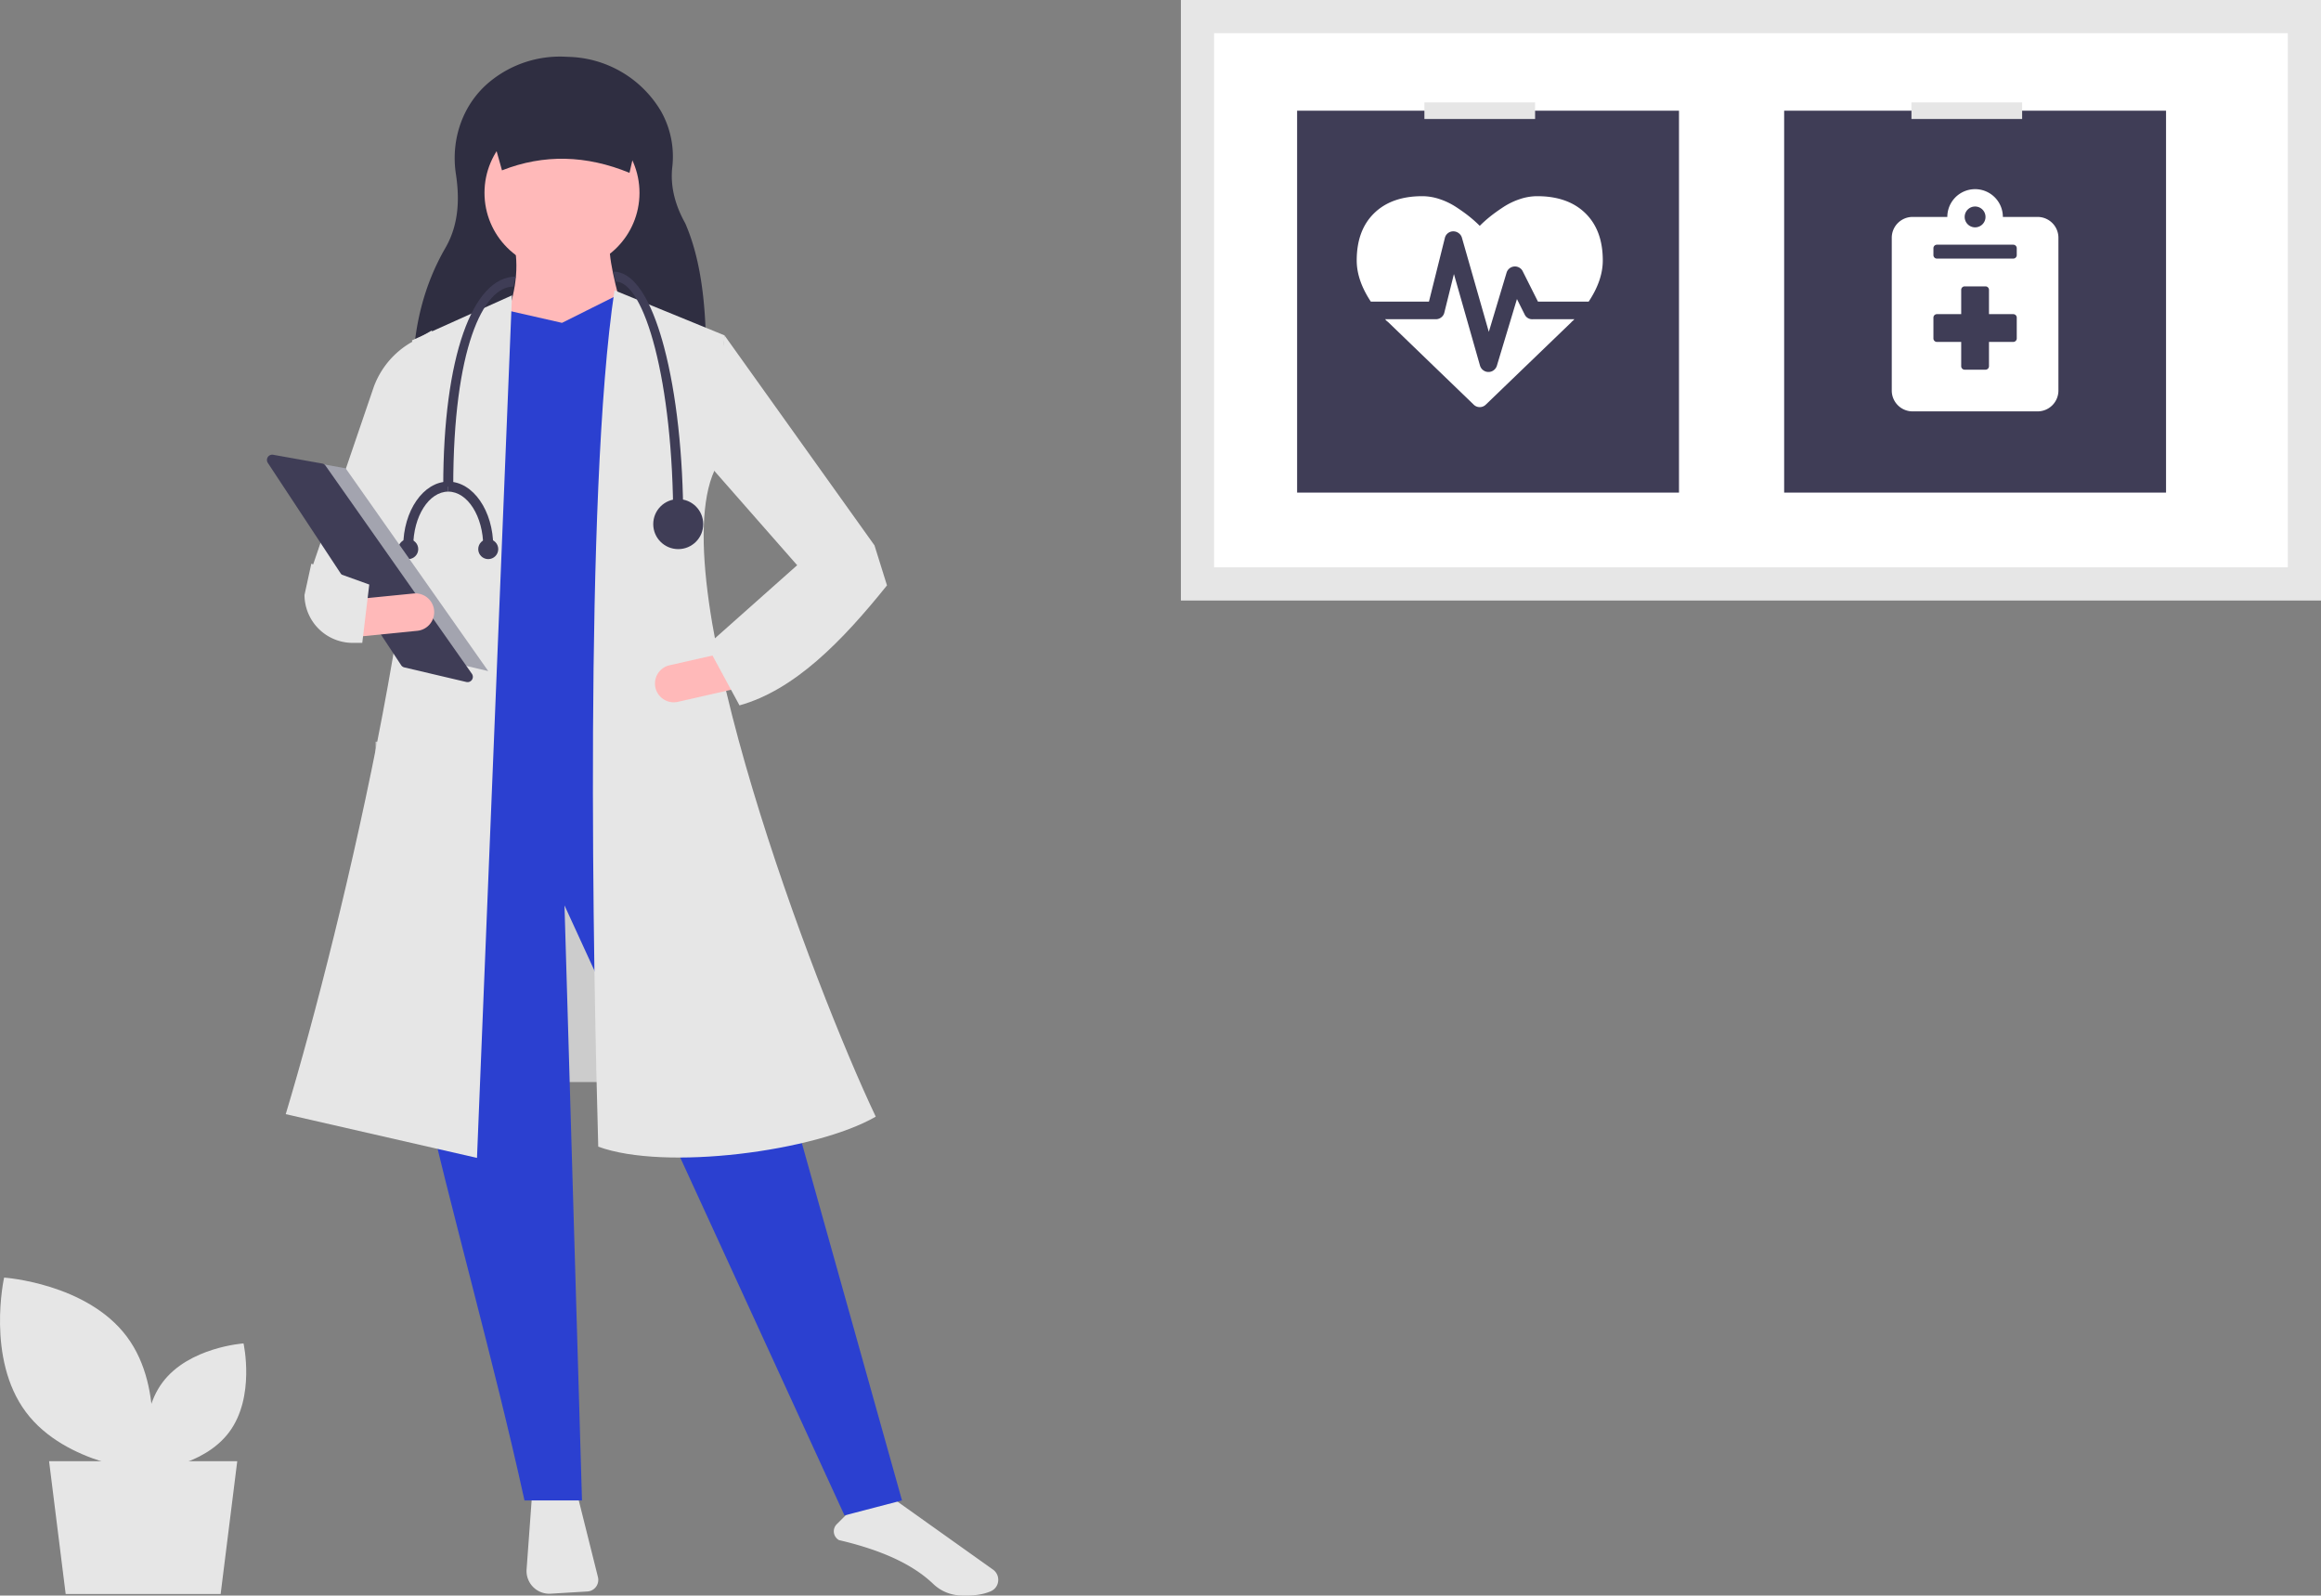 <svg xmlns="http://www.w3.org/2000/svg" width="838.732" height="576.567" viewBox="0 0 838.732 576.567">
  <rect x="0" y="0" width="838.732" height="576.567" fill="#808080" stroke="none"/>
  <g id="Group_265" data-name="Group 265" transform="translate(-15.824)">
    <rect id="Rectangle_4" data-name="Rectangle 4" width="110" height="123" transform="translate(151.557 268)" fill="#ccc"/>
    <path id="Path_4" data-name="Path 4" d="M95.557,576h-56l-6-48h68Z" fill="#e6e6e6"/>
    <path id="Path_5" data-name="Path 5" d="M380.729,702.284l-1.89,25.835a8.224,8.224,0,0,0,8.7,8.809l13.27-.8a4.195,4.195,0,0,0,3.815-5.2l-7.366-29.463Z" transform="translate(-172.722 -161.051)" fill="#e6e6e6"/>
    <path id="Path_6" data-name="Path 6" d="M491.724,717.561c15.618,3.653,26.774,8.846,34.1,15.874a15.035,15.035,0,0,0,9.624,4.125c4.6.242,8.355-.273,11.18-1.535h0a4.43,4.43,0,0,0,2.625-3.651,4.508,4.508,0,0,0-1.888-4.167l-37.04-26.355-15.733,6.294-3.67,3.67a3.634,3.634,0,0,0,.8,5.743Z" transform="translate(-172.722 -161.051)" fill="#e6e6e6"/>
    <path id="Path_7" data-name="Path 7" d="M443.662,295.746l-105.873-.98c.266-15.421,3.854-30.563,11.7-44.114,5.151-8.9,5.039-18.585,3.8-26.744-1.916-12.592,2.539-25.475,12.437-33.491a39.916,39.916,0,0,1,26.843-8.881l2.056.086a40.008,40.008,0,0,1,32.871,19.77,33.327,33.327,0,0,1,3.961,20.3c-.671,6.6.935,13.27,4.691,20C442.621,256.476,444.025,275.392,443.662,295.746Z" transform="translate(-172.722 -161.051)" fill="#2f2e41"/>
    <path id="Path_8" data-name="Path 8" d="M514.5,703.228l-20.779,5.421L392.534,488.213l6.324,215.015H378.079c-22.2-101.159-62.291-217.907-44.268-254.766l107.508-6.324Z" transform="translate(-172.722 -161.051)" fill="#2b40d0"/>
    <circle id="Ellipse_1" data-name="Ellipse 1" cx="28.006" cy="28.006" r="28.006" transform="translate(190.903 41.679)" fill="#ffb9b9"/>
    <path id="Path_9" data-name="Path 9" d="M416.023,282.232l-46.075-2.71c4.515-10.364,6.319-20.344,4.517-29.813H408.8C408.718,256.979,412.336,269.556,416.023,282.232Z" transform="translate(-172.722 -161.051)" fill="#ffb9b9"/>
    <path id="Path_10" data-name="Path 10" d="M272.211,289.217l-101.183,7.228,10.389-179.33,17.617-4.969,19.875,4.517,19.875-9.938,12.648,4.518Z" fill="#2b40d0"/>
    <path id="Path_11" data-name="Path 11" d="M360.914,579.458,291.8,563.649c20.551-68.148,57.573-224.051,45.623-279.61l36.137-16.262Z" transform="translate(-172.722 -161.051)" fill="#e6e6e6"/>
    <path id="Path_12" data-name="Path 12" d="M327.488,382.512l-26.2-16.262,22.343-65.439a30.871,30.871,0,0,1,13.494-16.028l7.527-4.358-4.517,65.95Z" transform="translate(-172.722 -161.051)" fill="#e6e6e6"/>
    <path id="Path_13" data-name="Path 13" d="M505.011,564.552c-21.813,12.62-76.339,19.655-100.28,10.841-1.762-61.573-5.217-235.739,5.872-309.423l39.751,16.262-3.614,48.785C427.736,372.75,482.919,518.105,505.011,564.552Z" transform="translate(-172.722 -161.051)" fill="#e6e6e6"/>
    <path id="Path_14" data-name="Path 14" d="M329.127,213.33,304.734,205.2l-32.523-37.041,5.421-46.978,54.205,75.888Z" fill="#e6e6e6"/>
    <path id="Path_15" data-name="Path 15" d="M425.4,409.545a6.785,6.785,0,0,0,8.105,5.112l20.706-4.689-2.993-13.217-20.706,4.688a6.777,6.777,0,0,0-5.112,8.105Z" transform="translate(-172.722 -161.051)" fill="#ffb9b9"/>
    <path id="Path_16" data-name="Path 16" d="M416.023,223.509c-15.556-6.4-30.919-6.859-46.075-.9l-6.324-22.586h57.819Z" transform="translate(-172.722 -161.051)" fill="#2f2e41"/>
    <path id="Path_17" data-name="Path 17" d="M444.029,394.256l11.745,21.682c19.754-5.51,36.874-22.879,53.3-43.364l-4.517-14.455-28.006,7.227Z" transform="translate(-172.722 -161.051)" fill="#e6e6e6"/>
    <path id="Path_18" data-name="Path 18" d="M435.447,349.537h-3.614c0-51.111-10.523-86.729-20.779-86.729l-.9-3.614c9.2,0,15.06,14.824,18.36,27.26C432.984,303.314,435.447,325.717,435.447,349.537Z" transform="translate(-172.722 -161.051)" fill="#3f3d56"/>
    <path id="Path_19" data-name="Path 19" d="M352.332,336.889h-3.614c0-46.809,10.6-75.888,26.2-75.888l-.9,3.614C363.221,264.615,352.332,286.963,352.332,336.889Z" transform="translate(-172.722 -161.051)" fill="#3f3d56"/>
    <circle id="Ellipse_2" data-name="Ellipse 2" cx="9.034" cy="9.034" r="9.034" transform="translate(251.884 180.355)" fill="#3f3d56"/>
    <path id="Path_20" data-name="Path 20" d="M337.877,358.571h-3.614c0-12.952,7.295-23.489,16.262-23.489V338.7C343.551,338.7,337.877,347.612,337.877,358.571Z" transform="translate(-172.722 -161.051)" fill="#3f3d56"/>
    <path id="Path_21" data-name="Path 21" d="M366.787,358.571h-3.614c0-10.959-5.674-19.875-12.648-19.875v-3.614C359.492,335.082,366.787,345.619,366.787,358.571Z" transform="translate(-172.722 -161.051)" fill="#3f3d56"/>
    <circle id="Ellipse_3" data-name="Ellipse 3" cx="3.614" cy="3.614" r="3.614" transform="translate(188.644 194.809)" fill="#3f3d56"/>
    <circle id="Ellipse_4" data-name="Ellipse 4" cx="3.614" cy="3.614" r="3.614" transform="translate(159.735 194.809)" fill="#3f3d56"/>
    <path id="Path_22" data-name="Path 22" d="M118.177,165.193l22.547,4.026,51.534,73.276-27.378-6.442Z" fill="#a3a4af"/>
    <path id="Path_23" data-name="Path 23" d="M286.9,325.347a1.918,1.918,0,0,0-1.573,2.971L333.5,401.406a1.911,1.911,0,0,0,1.16.81l22.413,5.273a1.914,1.914,0,0,0,2-2.965l-52.889-75.2a1.9,1.9,0,0,0-1.229-.783l-17.7-3.16a2.079,2.079,0,0,0-.361-.033Z" transform="translate(-172.722 -161.051)" fill="#3f3d56"/>
    <path id="Path_24" data-name="Path 24" d="M316.949,377.6l1.339,13.485,21.126-2.1a6.776,6.776,0,0,0-1.338-13.485Z" transform="translate(-172.722 -161.051)" fill="#ffb9b9"/>
    <path id="Path_25" data-name="Path 25" d="M298.578,376.042a17.427,17.427,0,0,0,17.406,17.311h3.474l2.529-21.076-20.94-7.538Z" transform="translate(-172.722 -161.051)" fill="#e6e6e6"/>
    <rect id="Rectangle_5" data-name="Rectangle 5" width="412" height="217" transform="translate(442.557)" fill="#e6e6e6"/>
    <path id="Path_26" data-name="Path 26" d="M627.278,366.051h388v-193h-388Z" transform="translate(-172.722 -161.051)" fill="#fff"/>
    <rect id="Rectangle_6" data-name="Rectangle 6" width="138" height="138" transform="translate(484.557 40)" fill="#3f3d56"/>
    <path id="Icon_metro-heartbeat" data-name="Icon metro-heartbeat" d="M66.088,48.869H81.223a5.038,5.038,0,0,1-.5.521q-.248.223-.447.372l-.149.2L49.216,79.735a3.115,3.115,0,0,1-4.367,0L13.885,49.862a4.686,4.686,0,0,1-1.042-.993H31.154a3.127,3.127,0,0,0,1.96-.67,2.98,2.98,0,0,0,1.117-1.712L37.7,32.543l9.428,33.1a3.163,3.163,0,0,0,1.141,1.638,3.1,3.1,0,0,0,1.935.645,3.028,3.028,0,0,0,1.886-.645,3.163,3.163,0,0,0,1.141-1.638l7.245-24.067,2.779,5.558a2.973,2.973,0,0,0,2.828,1.737ZM91.495,27.63q0,7.2-5.111,14.887H68.073L62.565,31.551a2.993,2.993,0,0,0-1.265-1.34,3.159,3.159,0,0,0-4.59,1.886l-6.4,21.338L40.582,19.393a3.115,3.115,0,0,0-1.166-1.638,3.2,3.2,0,0,0-1.96-.645,3.1,3.1,0,0,0-3.027,2.382L28.672,42.517H7.682Q2.571,34.826,2.571,27.63q0-10.917,6.3-17.07T26.29,4.407a19.778,19.778,0,0,1,6.277,1.067,25.409,25.409,0,0,1,5.955,2.878q2.754,1.811,4.739,3.4a45.765,45.765,0,0,1,3.771,3.374A45.709,45.709,0,0,1,50.8,11.751q1.985-1.588,4.739-3.4A25.4,25.4,0,0,1,61.5,5.474a19.779,19.779,0,0,1,6.277-1.067q11.116,0,17.418,6.153t6.3,17.07Z" transform="translate(503.524 66.483)" fill="#fff"/>
    <rect id="Rectangle_7" data-name="Rectangle 7" width="40" height="6" transform="translate(530.557 37)" fill="#e6e6e6"/>
    <rect id="Rectangle_8" data-name="Rectangle 8" width="138" height="138" transform="translate(660.557 40)" fill="#3f3d56"/>
    <path id="Icon_awesome-notes-medical" data-name="Icon awesome-notes-medical" d="M52.695,10.037H40.149a10.037,10.037,0,1,0-20.074,0H7.528A7.53,7.53,0,0,0,0,17.565v55.2A7.53,7.53,0,0,0,7.528,80.3H52.695a7.53,7.53,0,0,0,7.528-7.528v-55.2A7.53,7.53,0,0,0,52.695,10.037ZM30.111,6.273a3.764,3.764,0,1,1-3.764,3.764A3.755,3.755,0,0,1,30.111,6.273ZM45.167,53.95A1.258,1.258,0,0,1,43.912,55.2H35.13v8.782a1.258,1.258,0,0,1-1.255,1.255H26.347a1.258,1.258,0,0,1-1.255-1.255V55.2H16.31a1.258,1.258,0,0,1-1.255-1.255V46.422a1.258,1.258,0,0,1,1.255-1.255h8.782V36.385a1.258,1.258,0,0,1,1.255-1.255h7.528a1.258,1.258,0,0,1,1.255,1.255v8.782h8.782a1.258,1.258,0,0,1,1.255,1.255Zm0-30.111a1.258,1.258,0,0,1-1.255,1.255H16.31a1.258,1.258,0,0,1-1.255-1.255V21.329a1.258,1.258,0,0,1,1.255-1.255h27.6a1.258,1.258,0,0,1,1.255,1.255Z" transform="translate(699.445 68.351)" fill="#fff"/>
    <rect id="Rectangle_9" data-name="Rectangle 9" width="40" height="6" transform="translate(706.557 37)" fill="#e6e6e6"/>
    <path id="Path_31" data-name="Path 31" d="M197.9,671.294c14.42,19.311,44.352,21.344,44.352,21.344s6.554-29.277-7.866-48.588-44.352-21.344-44.352-21.344S183.478,651.983,197.9,671.294Z" transform="translate(-172.722 -161.051)" fill="#e6e6e6"/>
    <path id="Path_32" data-name="Path 32" d="M271.355,678.554c-9.515,12.743-29.267,14.084-29.267,14.084s-4.324-19.319,5.191-32.062,29.267-14.084,29.267-14.084S280.87,665.811,271.355,678.554Z" transform="translate(-172.722 -161.051)" fill="#e6e6e6"/>
  </g>
</svg>
